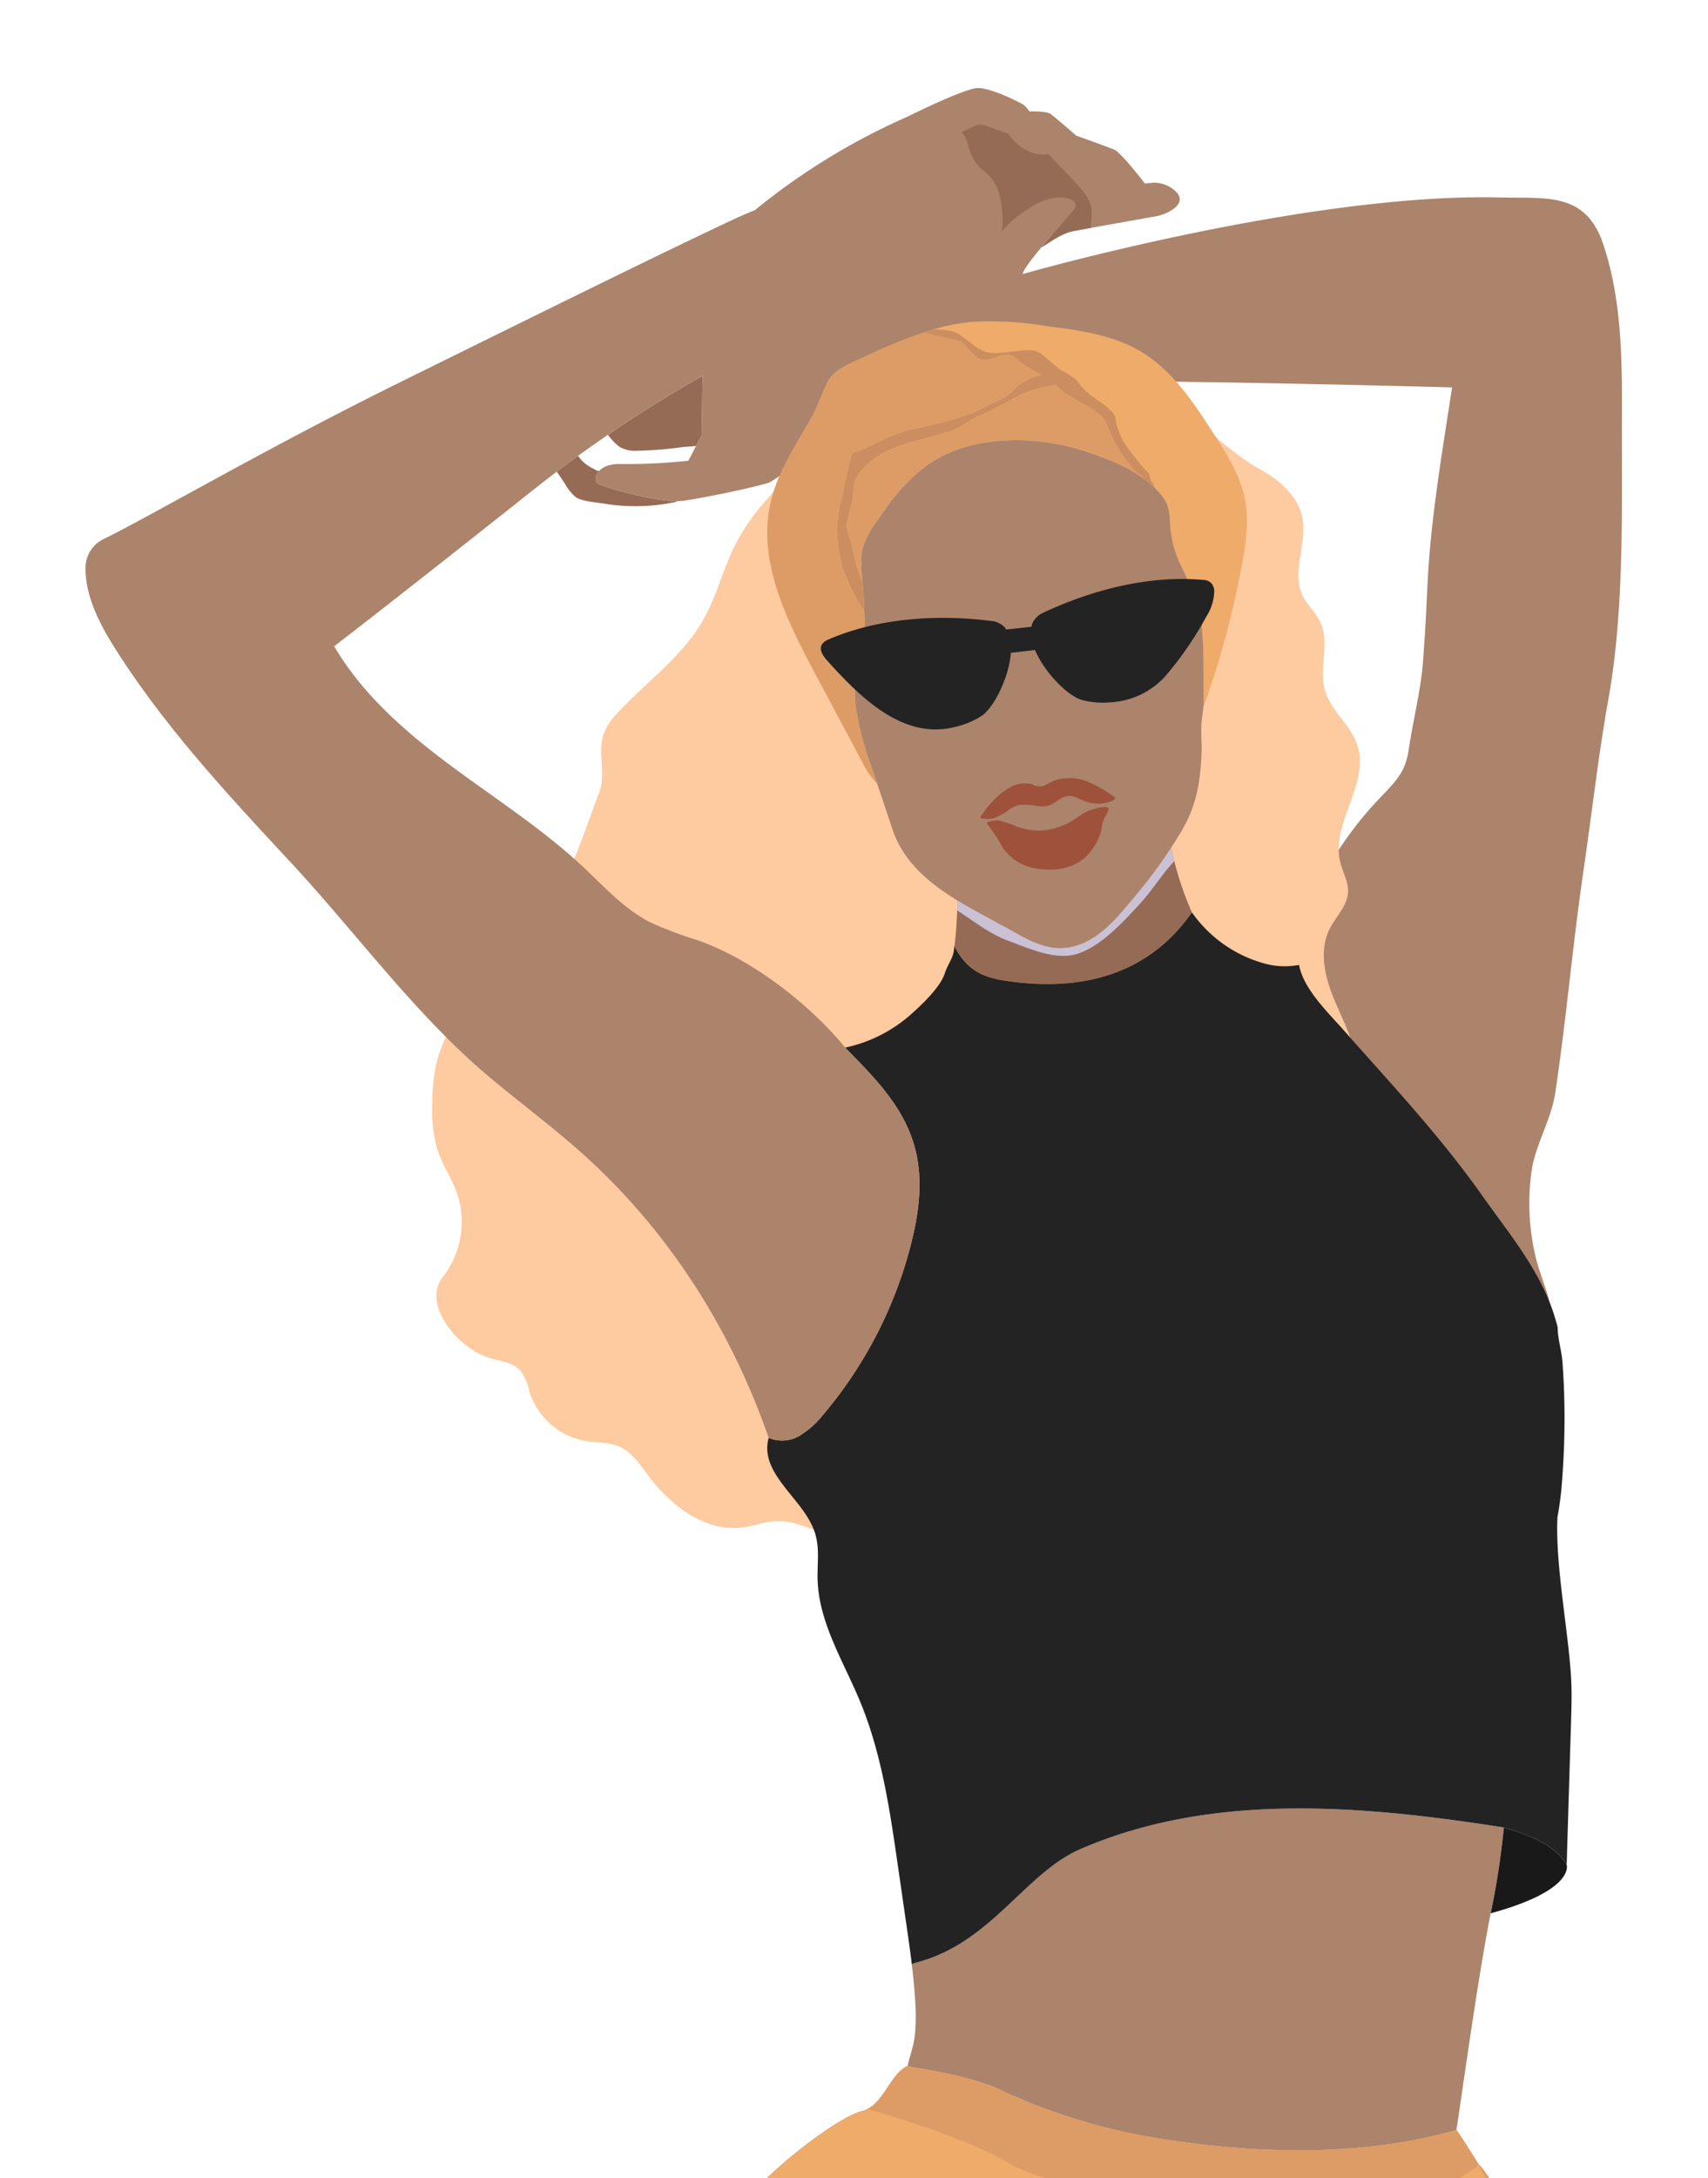 <svg xmlns="http://www.w3.org/2000/svg" xmlns:xlink="http://www.w3.org/1999/xlink" width="295" height="376" viewBox="0 0 295 376">
  <defs>
    <clipPath id="clip-path">
      <rect id="Rectángulo_402405" data-name="Rectángulo 402405" width="295" height="376" rx="10" transform="translate(1125 19856.805)" fill="#ff494f"/>
    </clipPath>
    <clipPath id="clip-path-2">
      <rect id="Rectángulo_402404" data-name="Rectángulo 402404" width="358.551" height="920" fill="none"/>
    </clipPath>
  </defs>
  <g id="Enmascarar_grupo_1099843" data-name="Enmascarar grupo 1099843" transform="translate(-1125 -19856.805)" clip-path="url(#clip-path)">
    <g id="Grupo_1102394" data-name="Grupo 1102394" transform="translate(1079.051 19872)">
      <g id="Grupo_1102393" data-name="Grupo 1102393" clip-path="url(#clip-path-2)">
        <path id="Trazado_892736" data-name="Trazado 892736" d="M339.215,328.227c-3.123-14.293-6.856-27.532-8.526-42.18-1.731-15.156-9.171-29.815-9.907-44.979-.337-6.912-1.83-13.589-2.173-20.485-.593-11.945-3.657-22.519-7.233-33.871-1.369-4.344-13.523-23.215-13.9-23.576-16.7,4.788-35.521,4.14-52.661,1.235a101.873,101.873,0,0,1-26-8.122c-5.85-2.806-16.1-3.958-16.1-4.162-2.921,1.356-3.942,5.931-6.968,7.446v.007a4.634,4.634,0,0,1-.956.355c-3.866.954-14.226,8.811-18.768,14.071-6.706,7.758-12.244,16.446-17.412,25.285-5.653,9.669-10.917,19.582-17.064,28.964-5.464,8.358-13.734,14.646-16.152,24.831-1.423,6-.561,12.253-1.836,18.267-1.226,5.792-4.64,11.29-8.293,15.872-10.441,13.1-23.861,15.4-39.158,19.1-2.723.66-9.339,1.333-11.216,3.572-3.7,4.418.667,12.491-2.025,17.69-6.647,12.836-28.131,9.456-39,11.018C13.386,340.074,2.279,343.349,0,354.985c7.826-5.282,14.078-2.272,16.646-1.834,9.725,1.677,17.369,9.543,27.727,10.713,12.691,1.423,25.2-7.5,36.972.8,6.1,4.3,13.865,3.67,20.793,2.238,5.273-1.087,10.111-3.767,15.5-4.5,6.18-.837,10,3.513,11.586,9.141.822,2.88.995,5.983,2.023,8.8,2.371,6.483,8.838,8.07,14.3,5.971,4.739-.813,10.152-5.338,12.053-9.379,1.883-4.007,1.408-8.762.633-13-1.093-5.983-4.229-11.1-5.668-16.943-1.3-5.242.164-11.9,6.048-13.353,5.011-1.235,9.527-.413,11.988-6.165,1.324-3.109.9-6.878,1.473-10.17.584-3.34,2.535-7.66,5.464-9.619,2.575-1.72,5.983-.534,8.78-.148a24.733,24.733,0,0,0,13.649-1.6c7.258-3.076,17.683-9.3,19.906-17.854,2.748,2.887,5.659,5.48,9.314,6.647a12.306,12.306,0,0,0,3.866.617,11.093,11.093,0,0,0,1.587-.119,11.143,11.143,0,0,1-1.589.121c4.321,4.784,4.788,11.27,7.063,17.371,2.476,6.645,6.542,10.452,12.911,13.64,7.469,3.736,11.182,5.747,16.249,12.253,7.143,9.173,14.59,10.8,25.675,12.911,12.792,2.431,37.216,3.04,44.265,16.415,4.6-5.2,2.867-26.587,0-39.711" transform="translate(0 189.336)" fill="#a44a30"/>
        <path id="Trazado_892737" data-name="Trazado 892737" d="M84.19,36.095a5.394,5.394,0,0,1-.642.213,33.475,33.475,0,0,1-12.087.222c-1.408-.222-3.646-.37-4.831-1.078a8.1,8.1,0,0,1-1.942-2.418c-.451-.66-.9-1.358-1.39-2.016q1.862-1.408,3.686-2.741a6.461,6.461,0,0,0,2.541,2.169c.5.24.478.375,1.12.431-.757.806-.741,1.794-.321,2.133.7.575,9.462,3.109,13.865,3.085" transform="translate(78.803 35.204)" fill="#966b56"/>
        <path id="Trazado_892738" data-name="Trazado 892738" d="M83.58,22.128l-.139,10.244-.972,1.861c-.864.1-1.785.139-2.344.2a64.967,64.967,0,0,1-7.8.626,5.35,5.35,0,0,1-3.069-.667,9.437,9.437,0,0,1-2.016-2.081c5.974-4.09,11.543-7.487,16.341-10.178" transform="translate(83.708 27.548)" fill="#966b56"/>
        <path id="Trazado_892739" data-name="Trazado 892739" d="M243.544,50.991c.025,14.311.189,29.985-2.344,44.086-1.663,9.218-2.9,20.047-4.272,29.386-1.958,13.411-2.9,25.08-4.878,38.417-.7,4.69-3.226,8.6-4.041,13.14a39.734,39.734,0,0,0,.642,15.322c.658,2.781,1.892,5.439,2.5,8.2.346,1.529.074,3.545.889,4.737l-2.3-1.143c-7.249-9.561-15.986-17.822-22.849-27.754-2.88-4.171-6.27-8.086-8.935-12.408-3.013-4.887-4.476-10.531-6.5-15.838a26.667,26.667,0,0,1,1.892-24.052,62.972,62.972,0,0,1,8.8-11.413c2.649-2.788,4.025-4.22,4.591-8.046.586-4.032,2-10.046,2.362-14.121.413-4.73.635-9.518.864-14.284.543-11.272,2.543-22.849,4.247-34,0,0-82.44-2.321-98.164-.4,0,0-17.048,16.031-20.117,16.933S85.373,60.2,81.539,60.775a8.263,8.263,0,0,1-1.087.067c-4.4.025-13.164-2.51-13.862-3.087-.422-.334-.438-1.322.319-2.128.642-.7,1.852-1.268,3.893-1.181a98.631,98.631,0,0,0,11.5-.572l1.333-2.55.97-1.861.141-10.244.748-1.686.84-1.877L99.37,27.411l18.808-.189,21.839-5.563S188.909,7.664,222.266,8.43c8.3.2,15-1,18.045,8.064,3.686,10.951,3.217,23.046,3.233,34.5" transform="translate(82.538 10.457)" fill="#ac836b"/>
        <path id="Trazado_892740" data-name="Trazado 892740" d="M209.278,154.391c-2.822,2.054-2.42,6.259-2.254,9.743a34.466,34.466,0,0,1-3.646,17.118,13.535,13.535,0,0,1-3.807,4.966c-2.521,1.859-5.817,2.157-8.892,2.761a39.568,39.568,0,0,0-15.187,6.521,7.656,7.656,0,0,0-2.465,2.467,10.377,10.377,0,0,0-.716,4.548c-.44,10.895-8.959,20.4-19.212,24.111s-21.791,2.344-31.992-1.506c-2.68-1.01-5.419-2.209-8.282-2.025-1.814.119-3.551.792-5.354,1.048-6.49.918-12.52-3.691-16.444-8.942-1.43-1.915-2.815-4.05-5.006-5.006-1.8-.783-3.843-.64-5.778-.95a12.467,12.467,0,0,1-9.664-8.3,10.447,10.447,0,0,0-1.522-3.742c-1.316-1.547-3.583-1.717-5.52-2.323-5.579-1.747-11.626-9.352-7.99-13.932a15.518,15.518,0,0,0,2.38-14.677c-.893-2.454-2.409-4.649-3.248-7.123a24.069,24.069,0,0,1-.945-8.133,31.147,31.147,0,0,1,.9-7.77,29.614,29.614,0,0,1,4.9-9.384C63.829,127.944,69.1,122.8,73.565,117S79.9,104.13,82.554,97.316c1.264-3.239-.37-7.051.837-10.309a11.056,11.056,0,0,1,2.44-3.545c4.851-5.228,10.908-9.476,14.507-15.634,2.092-3.585,3.23-7.631,4.863-11.447,3.415-7.99,9.305-12.477,15.005-19.037,3.473-4,6.721-10.363,11.106-13.337s9.669-4.907,14.949-4.414c10.729,1.006,22.557-2.678,30.322,4.791,3.641,3.5,6.459,6.717,10.383,9.891,3.026,2.449,6.257,5.323,9.662,7.2s6.685,4.7,7.4,8.526c.815,4.371-1.9,9.137-.045,13.178.8,1.756,2.373,3.073,3.168,4.833,1.612,3.547-.308,7.8.727,11.561.994,3.628,4.535,6.095,5.668,9.682,2.077,6.575-4.66,13.4-2.99,20.092.436,1.735,1.428,3.374,1.34,5.159-.119,2.407-2.13,4.232-3.2,6.389-1.688,3.4-.968,7.5.379,11.045s3.293,6.9,4.045,10.614-.775,9.6-3.841,11.831" transform="translate(66.882 24.298)" fill="#fecaa0"/>
        <path id="Trazado_892741" data-name="Trazado 892741" d="M136.9,38.985a39.754,39.754,0,0,0-11.84-5.242c-7.249-1.982-16.177-2.115-23.006,1.392-4.766,2.436-8.187,6.7-11.108,11.05a16.14,16.14,0,0,0-2.535,4.7,8.159,8.159,0,0,0-.256,1.605,26.8,26.8,0,0,0,.189,4.22,19.152,19.152,0,0,1-1.028-2.716c-.436-1.8-.806-3.6-1.358-5.381a5.007,5.007,0,0,1-.352-1.513,17.767,17.767,0,0,1,.855-3.572c.272-1.235.213-2.559.485-3.769.51-2.31,3.877-4.746,5.736-5.594,3.152-1.439,7.233-2.254,10.515-3.257,2.065-.635,3.547-2.016,5.523-2.88a68.656,68.656,0,0,0,6.391-3.257,19.793,19.793,0,0,1,6.575-1.926c.148.13.312.278.485.436,2.173,1.982,5.069,2.914,7.283,4.806,1.192,1.019,1.432,2.705,2.214,4.137a24.23,24.23,0,0,0,3.727,5.43c.478.444,1.2.766,1.5,1.318l.009.016" transform="translate(106.577 28.437)" fill="#dd9c66"/>
        <path id="Trazado_892742" data-name="Trazado 892742" d="M126.9,26.108c-.519.139-1,.305-1.318.4a9.475,9.475,0,0,0-3.52,2.213,8.094,8.094,0,0,1-2.945,1.991c-1.417.593-2.723,1.439-4.155,1.991a68.188,68.188,0,0,1-8.764,2.442,38.226,38.226,0,0,0-4,1.071c-2.2.8-4.254,1.9-6.394,2.831a6.146,6.146,0,0,1-1.621.55,77.417,77.417,0,0,0-1.744,7.678,20.454,20.454,0,0,0-.864,5.933,26.505,26.505,0,0,0,1.235,7.058c.732,2.346,2.2,4.4,3.439,6.526a28.674,28.674,0,0,1-.123,6.252c-.649,3.358-1.711,6.106-1.4,9.62a47.7,47.7,0,0,0,2.683,10.8c.361,1.078.723,2.164,1.087,3.242a13.756,13.756,0,0,1-2.609-3.785q-4.024-7.543-8.039-15.066c-4.979-9.332-10.1-19.56-7.767-29.721,1.2-5.233,4.254-9.833,6.944-14.491,1.194-2.065,1.827-4.319,2.889-6.344,1.1-2.13,4.081-3.282,6.252-4.27A101.3,101.3,0,0,1,106.5,18.785c1.423.305,2.838.723,4.18,1,1.423.305,2.065.231,3.06,1.309.914.979,1.762,2.312,3.078,2.451,1.522.164,3.118-1.217,4.634-.84a4.539,4.539,0,0,1,1.374.938,23.483,23.483,0,0,0,3.529,2.18c.2.1.37.191.543.281" transform="translate(98.969 23.386)" fill="#dd9c66"/>
        <path id="Trazado_892743" data-name="Trazado 892743" d="M154.82,59.766A154.985,154.985,0,0,1,148.128,84.6a8.607,8.607,0,0,0,.058-1.161c-.038-4.8.139-9.725-.532-14.482-.469-3.374-2.389-6.616-3.8-9.7a19.473,19.473,0,0,1-1.34-4.979c-.24-1.612-.04-3.7-.846-5.15a10.933,10.933,0,0,0-2.108-2.609,17.677,17.677,0,0,0-1.744-1.408l-.009-.016c-.294-.552-1.019-.873-1.5-1.318a24.314,24.314,0,0,1-3.729-5.43c-.781-1.43-1.017-3.118-2.209-4.137-2.214-1.892-5.109-2.822-7.285-4.806l-.485-.436a19.78,19.78,0,0,0-6.573,1.926,68.977,68.977,0,0,1-6.394,3.257c-1.976.864-3.455,2.247-5.52,2.88-3.287,1-7.366,1.818-10.517,3.257-1.859.849-5.224,3.284-5.736,5.6-.269,1.208-.213,2.535-.483,3.767a17.809,17.809,0,0,0-.858,3.572,4.945,4.945,0,0,0,.355,1.513c.55,1.778.92,3.581,1.356,5.383a19.518,19.518,0,0,0,1.028,2.714v.009c.065.649.132,1.309.182,1.958.04.584.074,1.17.074,1.753,0,.33.009.667.025,1.012,0,.1,0,.2.007.3-1.239-2.133-2.705-4.18-3.439-6.526a26.7,26.7,0,0,1-1.23-7.06,20.447,20.447,0,0,1,.86-5.931,77.427,77.427,0,0,1,1.747-7.678,6.045,6.045,0,0,0,1.621-.552c2.139-.929,4.2-2.032,6.391-2.829a38.415,38.415,0,0,1,4-1.071,67.7,67.7,0,0,0,8.762-2.445c1.432-.55,2.741-1.4,4.158-1.991a8.012,8.012,0,0,0,2.943-1.991,9.5,9.5,0,0,1,3.522-2.211c.312-.092.8-.256,1.316-.4-.171-.092-.346-.182-.541-.281a23.783,23.783,0,0,1-3.529-2.18,4.566,4.566,0,0,0-1.374-.938c-1.515-.379-3.111,1-4.636.84-1.313-.141-2.16-1.473-3.076-2.454-1-1.078-1.637-1-3.062-1.307-1.34-.281-2.755-.7-4.18-1,.528-.182,1.062-.346,1.6-.494a35.447,35.447,0,0,1,6.652-1.309,59.411,59.411,0,0,1,13.18.741c5.273.682,10.695,1.423,15.29,3.908,5.848,3.174,9.568,8.762,13.054,14.127,2.429,3.736,4.9,7.579,5.736,11.864.707,3.655.173,7.406-.492,11.067" transform="translate(105.661 22.311)" fill="#efab6a"/>
        <path id="Trazado_892744" data-name="Trazado 892744" d="M193.272,135.566c0,.083-.009.164-.016.247a140.786,140.786,0,0,1-2.247,14.565H191c-2.476,12.448-5.8,37.371-5.94,37.412-16.7,4.788-35.521,4.14-52.659,1.235a101.861,101.861,0,0,1-26-8.122c-5.85-2.8-16.1-3.958-16.1-4.162.343-1.738,1.053-3.423,1.241-5.242a34.46,34.46,0,0,0,.09-5.529c-.123-2.272-.346-4.533-.617-6.8.2-.083.4-.182.6-.247,13.164-3.291,18.925-15.634,28.8-19.749,20.431-8.755,43.462-7.808,66.205-4.609,2.22.314,4.443.651,6.656,1" transform="translate(112.413 164.682)" fill="#ac836b"/>
        <path id="Trazado_892745" data-name="Trazado 892745" d="M134.917,69.578c-7.372,10.54-18.72,13.824-32.156,11.808-4.434-.635-6.869-2.207-8.861-5.918.254-2.09.4-4.137.46-6.236.016-.577.034-1.152.034-1.729,2.007,1.226,4.1,2.355,6.144,3.457.716.377,1.426.757,2.115,1.143.5.272,1.006.552,1.5.831,2.68,1.531,5.6,3.037,8.679,2.79,5.628-.453,9.4-5.5,12.747-9.521a80.116,80.116,0,0,0,5.743-7.792c.148.707.337,1.5.552,2.321a53.715,53.715,0,0,0,3.044,8.845" transform="translate(116.899 72.719)" fill="#966b56"/>
        <path id="Trazado_892746" data-name="Trazado 892746" d="M146.467,72.038a8.607,8.607,0,0,1-.058,1.161v.016c-.1,1.046-.3,2.065-.346,3.127-.074,1.621.108,3.251.034,4.863-.2,4.591-.831,8.591-3.019,12.556-.1.182-.2.361-.305.543-.617,1.053-1.257,2.1-1.933,3.118a80.49,80.49,0,0,1-5.743,7.792c-3.349,4.016-7.119,9.067-12.747,9.521-3.078.247-6-1.259-8.681-2.79-3.109-1.769-6.548-3.464-9.759-5.43-1.176-.716-2.312-1.473-3.4-2.279-3.473-2.584-6.362-5.718-7.783-9.963q-1.323-3.95-2.651-7.893c-.361-1.078-.723-2.162-1.087-3.242a47.686,47.686,0,0,1-2.683-10.8c-.312-3.513.75-6.261,1.4-9.62a28.96,28.96,0,0,0,.123-6.252c-.027-.444-.034-.882-.034-1.309,0-1.241-.132-2.476-.256-3.711a26.911,26.911,0,0,1-.189-4.229,8.186,8.186,0,0,1,.256-1.605,16.214,16.214,0,0,1,2.532-4.7c2.923-4.353,6.344-8.614,11.11-11.05,6.829-3.5,15.755-3.374,23.006-1.39,4.968,1.365,13.007,4.452,15.69,9.256.806,1.448.608,3.538.849,5.15a19.473,19.473,0,0,0,1.34,4.979c1.408,3.085,3.325,6.326,3.794,9.7.673,4.757.494,9.685.534,14.482" transform="translate(107.38 33.712)" fill="#ac836b"/>
        <path id="Trazado_892747" data-name="Trazado 892747" d="M119.124,56.607c.045-.117,0-.238-.186-.366-2.27-1.556-5.19-3.421-8.064-3.152a6.465,6.465,0,0,0-2.382.465c-.539.274-1.082.543-1.616.828a2.45,2.45,0,0,1-1.85-.171,4.1,4.1,0,0,0-1.524-.24,5.178,5.178,0,0,0-1.881.377,11.1,11.1,0,0,0-3.264,2.362c-.37.377-.712.786-1.082,1.165a4.669,4.669,0,0,0-.534.656c-.231.343-.46.687-.7,1.026a.591.591,0,0,0-.139.258c-.011.173.2.186.328.218a4.729,4.729,0,0,0,1.154.067,3.821,3.821,0,0,0,1.715-.534,8.025,8.025,0,0,0,1.542-.884,4.512,4.512,0,0,1,2-.994,10.873,10.873,0,0,1,3.179.207,4.672,4.672,0,0,0,1.915-.128c.9-.287,1.614-1.021,2.483-1.394,1.333-.57,2.16.011,3.376.532a7.3,7.3,0,0,0,3.1.575c.382-.011,2.236-.382,2.429-.871" transform="translate(119.393 66.06)" fill="#9e523b"/>
        <path id="Trazado_892748" data-name="Trazado 892748" d="M117.407,55.754a.346.346,0,0,0-.079-.312c-.3-.321-1.441-.076-1.8,0a9.7,9.7,0,0,0-1.823.622c-1.181.512-2.11,1.437-3.271,1.976a11.366,11.366,0,0,1-5.5,1.32,13.033,13.033,0,0,1-3.473-.718,12.77,12.77,0,0,0-3.111-1.035c-.166-.009-2.5.054-1.832.723a23.412,23.412,0,0,1,2.467,3.745,8.429,8.429,0,0,0,5.781,3.787c2.952.555,6.254.175,8.515-1.8a10.661,10.661,0,0,0,2.636-3.929c.319-.743.319-1.753.6-2.51.254-.669.788-1.4.887-1.87" transform="translate(120.009 68.821)" fill="#9e523b"/>
        <path id="Trazado_892749" data-name="Trazado 892749" d="M135.159,148.557a140.694,140.694,0,0,0,2.247-14.565c.007-.081.016-.164.016-.247,4.295,1.194,9.076,3.177,10.854,6.461,0,0,1.5,4.369-13.117,8.351" transform="translate(168.263 166.503)" fill="#191919"/>
        <path id="Trazado_892750" data-name="Trazado 892750" d="M218.326,203.161q-.384,12.318-.757,24.636c-1.778-3.284-6.557-5.267-10.854-6.461-2.214-.343-4.434-.682-6.656-.994-22.743-3.2-45.774-4.146-66.2,4.609-9.875,4.113-15.634,16.455-28.8,19.746-.2.065-.4.164-.6.247-.29-2.445-.642-4.878-1-7.314q-.714-4.964-1.432-9.907c-1.381-9.545-2.8-19.2-6.483-28.1-2.862-6.937-7.15-13.609-7.354-21.114-.067-2.485.321-5.02-.29-7.431-.815-3.242-3.282-5.76-5.332-8.41s-3.72-5.356-2.822-8.582a5.936,5.936,0,0,0,5.356-.377,15.334,15.334,0,0,0,4.131-3.72,73.722,73.722,0,0,0,15.124-29.48c1.325-5.251,2.047-10.8.748-16.053C103.3,97.148,98.218,92.1,92.96,86.723a24.956,24.956,0,0,0,11.364-5.743c1.883-1.679,5.06-4.674,5.841-7.085.593-1.827,1.646-2.766,1.614-4.7.016.025.031.058.049.083,1.991,3.711,4.427,5.282,8.861,5.915,13.438,2.016,24.784-1.266,32.156-11.808a22.613,22.613,0,0,0,12.269,8.748,13.109,13.109,0,0,0,6.236.312c.732,4.164,5.085,8.293,7.882,11.469,8.344,9.456,16.442,18.029,23.722,28.322,5.2,7.348,10.928,14,13.059,22.793,0,1.892.691,4.057.831,5.989q.249,3.381.321,6.764c.1,4.508-.031,9.027-.377,13.519a55.781,55.781,0,0,1-.815,6.508l.007-.009c-.436,8.353,2.133,20.974,2.4,28.775.081,2.189.007,4.384-.058,6.582" transform="translate(98.97 78.912)" fill="#232323"/>
        <path id="Trazado_892751" data-name="Trazado 892751" d="M134.65,15.9a5.368,5.368,0,0,0-4.476-1.769l-1.131.119c-1.316-1.7-4.263-5.408-5.294-5.85-.88-.377-4.306-1.614-6.569-2.425-1.464-1.293-3.81-3.28-4.384-3.711-.766-.575-3.7-.46-3.7-.46l-13.169.938L92.091,4.379V9.243l7.341,2.407,2.532,4.254.094,4.575v4.607s.691-.123,1.859-.337c3.4-.608,10.861-1.958,17.091-3.078,5.026-.9,9.256-1.652,9.907-1.76,1.729-.287,5.365-1.917,3.736-4.007" transform="translate(114.647 2.239)" fill="#ac836b"/>
        <path id="Trazado_892752" data-name="Trazado 892752" d="M116.943,17.847c.009.543-.164,2.815-.164,2.815l-2.624.467c-2.288.413-4,1.738-5.974,2.963,2.236-2.692,4.977-5.677,5.727-6.681,1.3-1.729-2.732-3.161-7.045-.577-3.915,2.353-5.224,4.22-5.43,4.541a18.123,18.123,0,0,0-.617-7.018c-1.67-4.492-3.875-2.55-5.422-8.567a3.506,3.506,0,0,0-.963-1.652c1.037-.559,2.8-1.457,3.464-1.325.954.2,4.609,1.562,4.609,1.562,2.73,3.578,5.43,3.8,6.959,3.547.9.914,1.778,1.843,2.658,2.781.676.714,1.358,1.439,2.034,2.164,1.331,1.414,2.755,3.026,2.788,4.977" transform="translate(117.56 3.488)" fill="#966b56"/>
        <path id="Trazado_892753" data-name="Trazado 892753" d="M197.8,20.9c-.207.272-.552.691-1,1.217-.148.173-.314.355-.478.552-.37.429-.79.9-1.226,1.4-.281.312-.559.642-.846.972-.092.106-.182.2-.272.312s-.182.213-.272.321c-.4.46-.808.929-1.2,1.4-.141.173-.29.346-.429.51l-.016.009c-1.623,1.949-2.988,3.736-3.17,4.526-.436,1.868-2.016,2.591-13.229,6.9s-22.867,2.88-26.174,3.307c-1.655.216-7.6,2.716-15.865,7.348-4.8,2.692-10.367,6.09-16.341,10.178-1.688,1.161-3.415,2.371-5.159,3.63q-1.828,1.33-3.686,2.739-2.1,1.593-4.238,3.284C82.48,86.76,70,96.361,70,96.361c4.856,8.293,12.286,14.76,20,20.505S105.863,127.8,112.9,134.359c3.661,3.424,7.085,7.258,11.528,9.577a66.846,66.846,0,0,0,8.484,3.21c9.274,3.316,19.089,10.877,25.35,18.489,5.258,5.381,10.336,10.423,12.145,17.73,1.3,5.251.577,10.8-.748,16.053A73.716,73.716,0,0,1,154.533,228.9a15.288,15.288,0,0,1-4.131,3.718,5.943,5.943,0,0,1-5.356.379c-7.067-20.274-18.644-37.528-34.1-50.76-4.533-3.884-9.3-7.48-13.88-11.3-12.688-10.54-23.318-25.17-34.549-37.25C51.589,121.951,40.6,110.127,32.041,96.559c-2.658-4.214-5.134-9.126-4.988-13.948a5.524,5.524,0,0,1,3.161-4.779C37.521,74.3,58.452,62.09,81.326,50.809c22.308-11,47.24-23.318,58.379-28.47,1-.469,1.991-.871,2.97-1.25h-.022a114.393,114.393,0,0,1,26.263-16.1S178.913,0,181.216,0s7.283,2.494,7.958,2.97a7.14,7.14,0,0,1,.9,1.08c1.655,2.189,4.8,6.894,4.566,6.977a5.552,5.552,0,0,1-1.282.386c-1.531.256-4.229.034-6.962-3.547,0,0-3.655-1.365-4.609-1.562-.667-.132-2.427.766-3.464,1.325a3.513,3.513,0,0,1,.963,1.655c1.547,6.014,3.751,4.072,5.422,8.564a18.131,18.131,0,0,1,.617,7.02c.207-.321,1.515-2.189,5.43-4.544,4.313-2.582,8.344-1.152,7.045.577" transform="translate(33.671)" fill="#ac836b"/>
        <path id="Trazado_892754" data-name="Trazado 892754" d="M151.11,38.521a2.006,2.006,0,0,0-1.4-.608c-9.35-.842-19.125,1.67-27.561,5.61a3.794,3.794,0,0,0-1.812,1.54,3.39,3.39,0,0,0-.343.932c-1.446.171-2.9.321-4.344.48a3.353,3.353,0,0,0-.489-.593,3.806,3.806,0,0,0-2.2-.9c-9.24-1.145-19.311-.516-27.947,3.172-2.09.893-1.553,2.29-.2,3.789,5.536,6.135,13,13.672,21.991,11.344a14.1,14.1,0,0,0,4.669-1.971c2.142-1.52,4.674-6.69,4.968-10.825,1.392-.159,2.781-.314,4.169-.487,1.6,3.8,5.529,7.828,8,8.6a14.09,14.09,0,0,0,5.049.433,13.782,13.782,0,0,0,9.368-4.4,59.451,59.451,0,0,0,7.186-10.416,8.628,8.628,0,0,0,1.36-4.281,2.184,2.184,0,0,0-.462-1.414" transform="translate(104.098 46.995)" fill="#232323"/>
        <path id="Trazado_892755" data-name="Trazado 892755" d="M139.565,45.717a17.417,17.417,0,0,0-1.744-1.408l-.009-.016c-.3-.552-1.019-.873-1.5-1.318a24.231,24.231,0,0,1-3.727-5.43c-.781-1.43-1.021-3.118-2.214-4.137-2.214-1.892-5.109-2.822-7.283-4.806l-.485-.436a19.793,19.793,0,0,0-6.575,1.926,68.656,68.656,0,0,1-6.391,3.257c-1.976.864-3.457,2.247-5.523,2.88-3.282,1-7.363,1.818-10.515,3.257-1.859.849-5.224,3.284-5.736,5.6-.272,1.21-.213,2.535-.485,3.767a17.8,17.8,0,0,0-.855,3.572,4.945,4.945,0,0,0,.355,1.513c.55,1.778.92,3.581,1.356,5.383a19.81,19.81,0,0,0,1.028,2.714v.009c.067.649.132,1.309.182,1.958.04.584.074,1.17.074,1.753,0,.33.009.667.025,1.012,0,.1,0,.2.009.3a32.949,32.949,0,0,1-3.439-6.526,26.522,26.522,0,0,1-1.235-7.06,20.45,20.45,0,0,1,.864-5.931,76.788,76.788,0,0,1,1.744-7.678,6.072,6.072,0,0,0,1.621-.552c2.139-.929,4.2-2.032,6.394-2.829a38.075,38.075,0,0,1,4-1.071,67.937,67.937,0,0,0,8.764-2.445c1.43-.55,2.739-1.4,4.153-1.991a8.028,8.028,0,0,0,2.948-1.991,9.452,9.452,0,0,1,3.52-2.211c.312-.092.8-.256,1.318-.4-.173-.092-.346-.182-.543-.281a23.8,23.8,0,0,1-3.531-2.18,4.512,4.512,0,0,0-1.374-.938c-1.513-.379-3.109,1-4.631.84-1.318-.141-2.164-1.473-3.078-2.454-1-1.078-1.637-1-3.06-1.307-1.342-.281-2.757-.7-4.18-1,.525-.182,1.06-.346,1.6-.494a15.938,15.938,0,0,1,3.051.238c1.358.256,2.4,1.275,3.531,2.1a9.692,9.692,0,0,0,2.254,1.43c1.556.561,3.424.173,5.02.025,1.488-.13,3.5-.568,4.739.33,1.275.914,2.362,2.13,3.72,3a15.134,15.134,0,0,1,2.288,1.43c.584.568,1.087,1.417,1.72,2.009,1.432,1.349,3.489,2.328,4.739,3.8.5.6.429.979.608,1.762a11.984,11.984,0,0,0,1.482,3.587,53.62,53.62,0,0,0,3.933,4.952,1.755,1.755,0,0,1,.48,1.145c.065.305.786,1,.6,1.34" transform="translate(105.66 23.112)" fill="#cc8e60"/>
        <path id="Trazado_892756" data-name="Trazado 892756" d="M145.835,219.424c-2.222,8.558-12.646,14.778-19.9,17.856a24.764,24.764,0,0,1-13.651,1.6c-2.8-.388-6.2-1.571-8.778.148-2.93,1.958-4.88,6.277-5.464,9.617-.568,3.291-.148,7.06-1.473,10.172-2.46,5.751-6.977,4.928-11.99,6.162-5.882,1.448-7.348,8.113-6.048,13.355,1.441,5.841,4.575,10.96,5.671,16.94.772,4.238,1.25,8.993-.633,13-1.9,4.041-7.316,8.567-12.055,9.381a13.553,13.553,0,0,0,4.69-3.013c7.069-6.977.51-20.234-4.6-26.248-3.949-4.64-8.138-8.023-6.45-14.5.864-3.284,2.22-5.711,2.056-9.256-.222-4.921-2.247-8.977-4.665-13.142-1.769-3.044-4.872-7.99-1.711-11.173,4.418-4.452,14.5.123,19.91-2.476,5.267-2.535,4.748-6.443,4.806-11.422.074-6.582,4.995-8.582,10.8-7.363,6.838,1.432,16.637,8.145,23.738,6.113,7.572-2.173-5.141-16.251,5.408-17.773,9.552-1.374,14.6,5.989,20.339,12.022" transform="translate(74.037 257.993)" fill="#dd9c66"/>
        <path id="Trazado_892757" data-name="Trazado 892757" d="M134.457,264.408s28.416,63.325,51.422,111.063c0,0-69.595,88.578-93.178,132.866,0,0-2.3,29.334,4.027,43.713,0,0,39.686-48.89,51.766-59.818s64.993-75.349,69.595-79.374,30.484-19.556,24.732-43.713-18.5-70.722-18.5-70.722l-25.776-77.672S187.605,207.926,160,207.926s-41.845,17.906-41.845,17.906Z" transform="translate(114.898 258.853)" fill="#966b56"/>
        <path id="Trazado_892758" data-name="Trazado 892758" d="M82.313,256.974S108.772,330.6,117.4,347.85s10.928,43.713,10.928,48.315-6.326,51.766,0,71.321S161.112,576.2,161.687,588.85c0,0,20.75,3.451,29.644-4.6,0,0-10.663-16.68-13.539-54.067s-6.9-96.628-8.627-102.957,4.6-31.059-1.152-69.02c-5.713-37.712-22.779-142.973-23-144.353-1.363-8.412-27.837-12.39-34.334-12.767-11.669-.678-26.98,2.9-31.992,14.635-5.549,12.987-.893,28.672,3.63,41.255" transform="translate(94.803 250.236)" fill="#ac836b"/>
        <path id="Trazado_892759" data-name="Trazado 892759" d="M209.976,318.764c-3.123-14.293-6.856-27.532-8.526-42.18-1.731-15.156-9.171-29.815-9.907-44.979-.337-6.912-1.83-13.589-2.173-20.485-.593-11.945-3.657-22.519-7.233-33.871-1.369-4.344-9.3-17.773-10.03-17.558,8.181,13.757,11.375,30.549,12,46.3.332,8.349-.067,15.515-4.128,22.849-3.531,6.376-9.182,10.1-13.283,16-4.052,5.83-3.635,13.1-6.239,19.529-3.109,7.675-10.511,11.35-18.076,13.559-8.7,2.541-17.975.341-26.461,3.635-4.463,1.733-7.745,4.3-12.107,4.324,4.321,4.784,4.788,11.27,7.063,17.371,2.476,6.645,6.542,10.452,12.911,13.64,7.469,3.736,11.182,5.747,16.249,12.253,7.143,9.173,14.59,10.8,25.675,12.911,12.792,2.431,37.216,3.04,44.265,16.415,4.6-5.2,2.867-26.587,0-39.711" transform="translate(129.24 198.8)" fill="#dd9c66"/>
        <path id="Trazado_892760" data-name="Trazado 892760" d="M309.216,238.309c-3.529,6.369-9.182,10.089-13.281,16-4.048,5.826-3.637,13.092-6.236,19.526-3.109,7.675-10.515,11.355-18.078,13.559-8.7,2.544-17.977.346-26.461,3.637-4.461,1.729-7.743,4.3-12.1,4.321a12.439,12.439,0,0,1-3.868-.617c-3.653-1.17-6.566-3.762-9.314-6.649-5.743-6.032-10.787-13.4-20.341-12.022-10.549,1.522,2.164,15.6-5.406,17.773-7.1,2.032-16.9-4.683-23.738-6.113-5.81-1.219-10.729.781-10.8,7.363-.058,4.979.46,8.888-4.806,11.422-5.415,2.6-15.494-1.975-19.913,2.476-3.159,3.183-.058,8.129,1.713,11.173,2.418,4.164,4.443,8.221,4.665,13.142.164,3.545-1.194,5.972-2.059,9.256-1.686,6.474,2.5,9.857,6.452,14.5,5.109,6.014,11.667,19.27,4.6,26.248a13.553,13.553,0,0,1-4.69,3.013c-5.464,2.1-11.932.51-14.3-5.974-1.028-2.815-1.2-5.918-2.023-8.8-1.589-5.628-5.406-9.981-11.586-9.144-5.39.734-10.228,3.417-15.5,4.5-6.928,1.432-14.7,2.065-20.793-2.238-11.775-8.3-24.281.626-36.969-.8-10.36-1.167-18-9.036-27.729-10.713-2.568-.435-8.82-3.448-16.646,1.834,2.279-11.635,13.389-14.909,23.861-16.424,10.87-1.562,32.354,1.818,39-11.016,2.689-5.2-1.679-13.274,2.023-17.692,1.877-2.238,8.493-2.912,11.216-3.569,15.3-3.7,28.717-6,39.158-19.1,3.653-4.582,7.067-10.077,8.3-15.872,1.275-6.014.411-12.269,1.834-18.267,2.418-10.185,10.688-16.471,16.152-24.831,6.147-9.382,11.411-19.3,17.064-28.964,5.168-8.836,10.706-17.526,17.412-25.285,4.541-5.258,14.9-13.117,18.768-14.071a4.456,4.456,0,0,0,.956-.352v-.009c3.026-1.515,4.048-6.088,6.968-7.446,0,.207,10.253,1.358,16.1,4.164a101.956,101.956,0,0,0,26,8.12c17.14,2.9,35.957,3.554,52.661-1.235.377.364,3.085,4.7,3.866,6.016,8.187,13.757,11.38,30.551,12.006,46.308.328,8.342-.065,15.51-4.131,22.849" transform="translate(0 189.336)" fill="#efab6a"/>
        <path id="Trazado_892761" data-name="Trazado 892761" d="M192.793,169.152c-18.224,15.2-72.08,5.118-80.7-.065s-24.9-9.545-24.9-9.545v-.009c3.028-1.513,4.05-6.088,6.97-7.446,0,.207,10.253,1.358,16.1,4.164a101.873,101.873,0,0,0,26,8.122c17.138,2.9,35.957,3.554,52.659-1.235.379.361,3.087,4.7,3.868,6.014" transform="translate(108.548 189.336)" fill="#dd9c66"/>
        <path id="Trazado_892762" data-name="Trazado 892762" d="M116.63,395.858c-.265-.263-.528-.51-.783-.741a2.882,2.882,0,0,1,.783.741" transform="translate(144.221 491.892)" fill="#232323"/>
        <path id="Trazado_892763" data-name="Trazado 892763" d="M192.076,449.065c.287,3.019-14.1,8.771-23.293,10.5s-20.712-6.187-26.6-8.484c-5.175-2.025-14.21-16.859-20.916-23.484a.215.215,0,0,0-.034-.04c-.263-.263-.525-.51-.781-.741l-.009-.009a14.668,14.668,0,0,0-1.167-.986l-.009-.009c-.222-.173-.444-.33-.667-.478-6.762-4.449-7.767-17.542-5.035-25.3s2.157-11.077,1.293-19.7,1.035-7.774,1.035-7.774c.6,6.162,15.75,3.01,23.1,1.208,1.738-.427,3.037-.772,3.614-.914,3.019-.723,1.513-3.2,1.513-3.2,1.661-.034,3.661,2.047,4.238,2.88.287.418,3.742,9.018,7.709,18.339.025.058.049.108.065.157,3.958,9.281,8.425,19.23,10.78,22.512,4.739,6.616,12.219,10.212,16.678,15.1s8.2,17.4,8.484,20.422" transform="translate(139.619 460.193)" fill="#191919"/>
        <path id="Trazado_892764" data-name="Trazado 892764" d="M135.276,393.4s-16.251,14.958-18.119,15.815c-1.729.8-2.4,10.4,2.106,15-.222-.173-.442-.328-.664-.476-6.764-4.452-7.767-17.544-5.035-25.3s2.155-11.074,1.291-19.7,1.037-7.776,1.037-7.776c.6,6.162,15.748,3.01,23.1,1.21,0,0-6.162,11.88-3.72,21.228" transform="translate(139.62 461.791)" fill="#232323"/>
        <path id="Trazado_892765" data-name="Trazado 892765" d="M139.179,390.875c-3.2-6.838-13.461-18.02-13.461-18.02a2.023,2.023,0,0,0,1.513-3.2c1.663-.031,3.661,2.05,4.238,2.88.287.42,3.742,9.018,7.709,18.341" transform="translate(156.51 460.192)" fill="#232323"/>
        <path id="Trazado_892766" data-name="Trazado 892766" d="M136.479,397.269l-.018.009c-2.5,1.735-9.386,5.949-15.7,9.774s-18.595,19.937-24.1,26.454-4.47,13.995-6.409,24.355-6.492,13.223-11.29,13.8-9.2-18.981-12.845-36.081.956-28.526,7.085-39.264,4.229-23.969,4.229-23.969h-4.22s-.189-3.062,1.538-15.526,5.554-16.868,10.542-16.368,31.826,2.948,35.849,1.417a20.7,20.7,0,0,1,7.357-1.417s2.041,32.666,3.767,41.866a76.556,76.556,0,0,0,4.214,14.951" transform="translate(80.704 423.79)" fill="#191919"/>
        <path id="Trazado_892767" data-name="Trazado 892767" d="M131.832,397.269l-.018.009c-.566.18-19.944,6.508-21.45,5.752-1.538-.775-6.9-12.657-12.275-23.2s-25.3-7.48-25.3-7.48h-4.22s-.189-3.062,1.538-15.526,5.554-16.868,10.542-16.368c.467.049,1.127.117,1.949.182,7.882.75,30.255,2.624,33.9,1.235a20.7,20.7,0,0,1,7.357-1.417s2.041,32.666,3.767,41.866a76.556,76.556,0,0,0,4.214,14.951" transform="translate(85.351 423.79)" fill="#232323"/>
        <path id="Trazado_892768" data-name="Trazado 892768" d="M82.594,340.634l-.009.009s-10.178,2.936-9.8,31.7h-4.22s-.189-3.062,1.538-15.526,5.554-16.868,10.542-16.368c.467.049,1.125.117,1.949.182" transform="translate(85.351 423.79)" fill="#191919"/>
        <path id="Trazado_892769" data-name="Trazado 892769" d="M131.617,60.733c-2.222,2.362-3.893,5.159-6.131,7.57-2.84,3.053-6.313,6.887-10.345,8.335-3.834,1.381-8.562-.824-12.167-2.155C99.568,73.233,97,71.06,94.1,69.233c.018-.575.034-1.152.034-1.726,2.007,1.226,4.1,2.353,6.147,3.455.649.386,1.365.772,2.115,1.143.5.272,1,.552,1.5.833,2.683,1.529,5.6,3.035,8.679,2.788,5.63-.451,9.4-5.5,12.747-9.521a80.116,80.116,0,0,0,5.743-7.792c.148.709.339,1.5.552,2.321" transform="translate(117.153 72.719)" fill="#cbc1d4"/>
      </g>
    </g>
  </g>
</svg>

